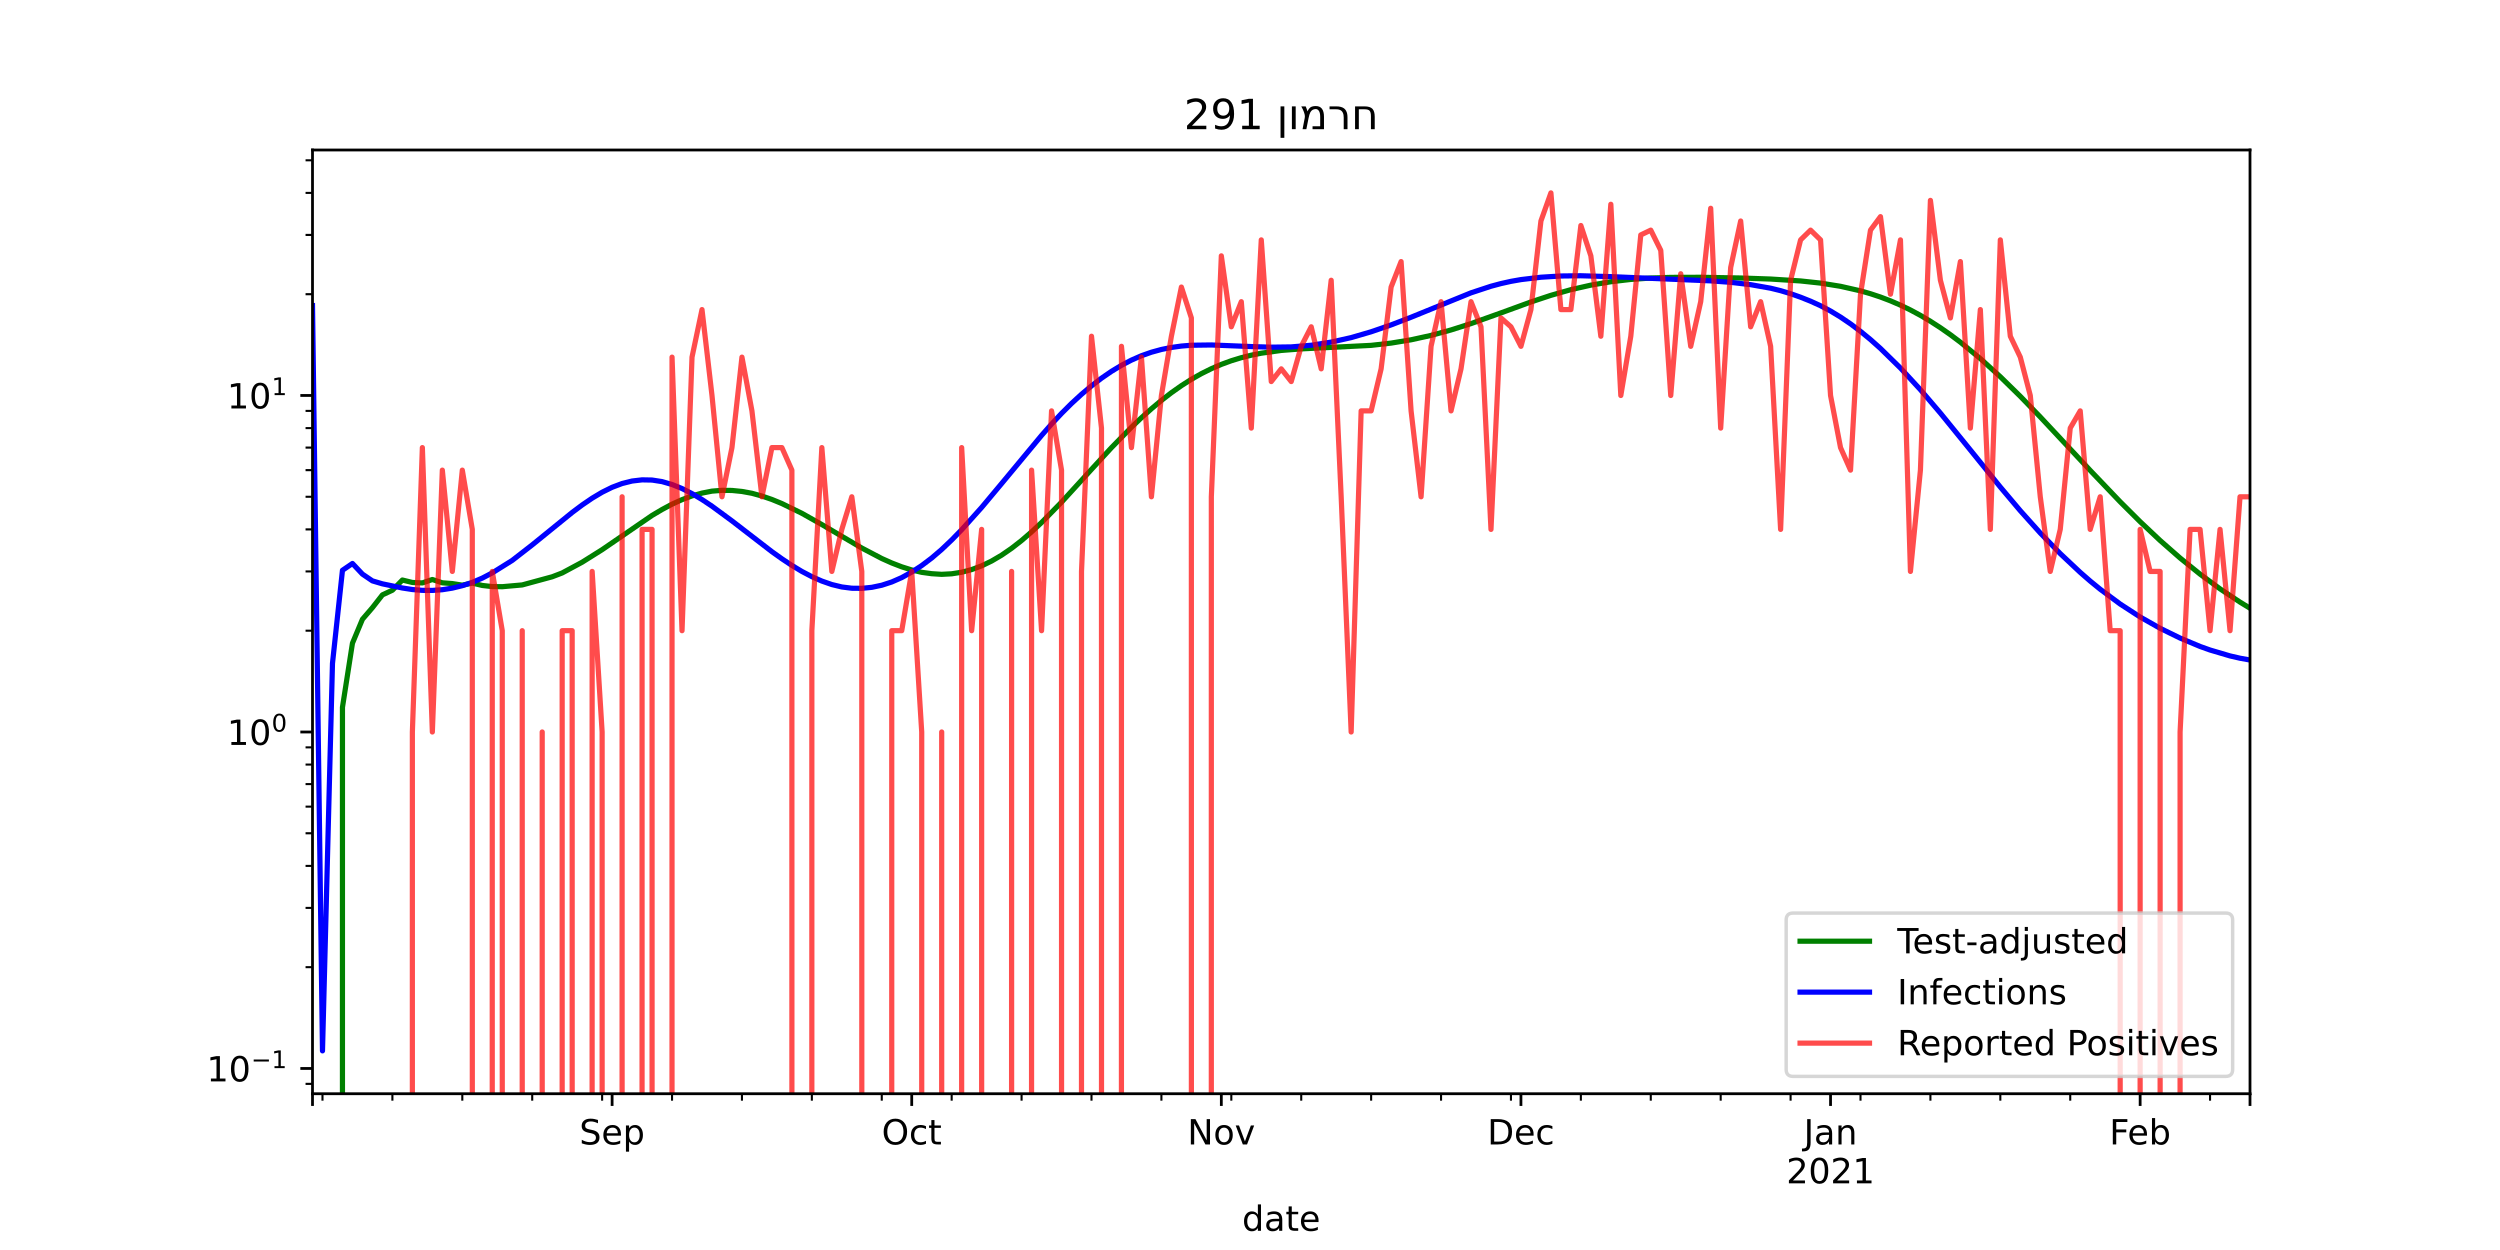 <?xml version="1.0" encoding="utf-8" standalone="no"?>
<!DOCTYPE svg PUBLIC "-//W3C//DTD SVG 1.1//EN"
  "http://www.w3.org/Graphics/SVG/1.1/DTD/svg11.dtd">
<!-- Created with matplotlib (https://matplotlib.org/) -->
<svg height="360pt" version="1.1" viewBox="0 0 720 360" width="720pt" xmlns="http://www.w3.org/2000/svg" xmlns:xlink="http://www.w3.org/1999/xlink">
 <defs>
  <style type="text/css">*{stroke-linecap:butt;stroke-linejoin:round;}</style>
 </defs>
 <g id="figure_1">
  <g id="patch_1">
   <path d="M 0 360 
L 720 360 
L 720 0 
L 0 0 
z
" style="fill:#ffffff;"/>
  </g>
  <g id="axes_1">
   <g id="patch_2">
    <path d="M 90 315 
L 648 315 
L 648 43.2 
L 90 43.2 
z
" style="fill:#ffffff;"/>
   </g>
   <g id="matplotlib.axis_1">
    <g id="xtick_1">
     <g id="line2d_1">
      <defs>
       <path d="M 0 0 
L 0 3.5 
" id="m92346e8de3" style="stroke:#000000;stroke-width:0.8;"/>
      </defs>
      <g>
       <use style="stroke:#000000;stroke-width:0.8;" x="90" xlink:href="#m92346e8de3" y="315"/>
      </g>
     </g>
    </g>
    <g id="xtick_2">
     <g id="line2d_2">
      <g>
       <use style="stroke:#000000;stroke-width:0.8;" x="176.289" xlink:href="#m92346e8de3" y="315"/>
      </g>
     </g>
     <g id="text_1">
      <!-- Sep -->
      <g transform="translate(166.864 329.598)scale(0.1 -0.1)">
       <defs>
        <path d="M 53.516 70.516 
L 53.516 60.891 
Q 47.906 63.578 42.922 64.891 
Q 37.938 66.219 33.297 66.219 
Q 25.25 66.219 20.875 63.094 
Q 16.5 59.969 16.5 54.203 
Q 16.5 49.359 19.406 46.891 
Q 22.312 44.438 30.422 42.922 
L 36.375 41.703 
Q 47.406 39.594 52.656 34.297 
Q 57.906 29 57.906 20.125 
Q 57.906 9.516 50.797 4.047 
Q 43.703 -1.422 29.984 -1.422 
Q 24.812 -1.422 18.969 -0.25 
Q 13.141 0.922 6.891 3.219 
L 6.891 13.375 
Q 12.891 10.016 18.656 8.297 
Q 24.422 6.594 29.984 6.594 
Q 38.422 6.594 43.016 9.906 
Q 47.609 13.234 47.609 19.391 
Q 47.609 24.75 44.312 27.781 
Q 41.016 30.812 33.5 32.328 
L 27.484 33.5 
Q 16.453 35.688 11.516 40.375 
Q 6.594 45.062 6.594 53.422 
Q 6.594 63.094 13.406 68.656 
Q 20.219 74.219 32.172 74.219 
Q 37.312 74.219 42.625 73.281 
Q 47.953 72.359 53.516 70.516 
z
" id="DejaVuSans-83"/>
        <path d="M 56.203 29.594 
L 56.203 25.203 
L 14.891 25.203 
Q 15.484 15.922 20.484 11.062 
Q 25.484 6.203 34.422 6.203 
Q 39.594 6.203 44.453 7.469 
Q 49.312 8.734 54.109 11.281 
L 54.109 2.781 
Q 49.266 0.734 44.188 -0.344 
Q 39.109 -1.422 33.891 -1.422 
Q 20.797 -1.422 13.156 6.188 
Q 5.516 13.812 5.516 26.812 
Q 5.516 40.234 12.766 48.109 
Q 20.016 56 32.328 56 
Q 43.359 56 49.781 48.891 
Q 56.203 41.797 56.203 29.594 
z
M 47.219 32.234 
Q 47.125 39.594 43.094 43.984 
Q 39.062 48.391 32.422 48.391 
Q 24.906 48.391 20.391 44.141 
Q 15.875 39.891 15.188 32.172 
z
" id="DejaVuSans-101"/>
        <path d="M 18.109 8.203 
L 18.109 -20.797 
L 9.078 -20.797 
L 9.078 54.688 
L 18.109 54.688 
L 18.109 46.391 
Q 20.953 51.266 25.266 53.625 
Q 29.594 56 35.594 56 
Q 45.562 56 51.781 48.094 
Q 58.016 40.188 58.016 27.297 
Q 58.016 14.406 51.781 6.484 
Q 45.562 -1.422 35.594 -1.422 
Q 29.594 -1.422 25.266 0.953 
Q 20.953 3.328 18.109 8.203 
z
M 48.688 27.297 
Q 48.688 37.203 44.609 42.844 
Q 40.531 48.484 33.406 48.484 
Q 26.266 48.484 22.188 42.844 
Q 18.109 37.203 18.109 27.297 
Q 18.109 17.391 22.188 11.75 
Q 26.266 6.109 33.406 6.109 
Q 40.531 6.109 44.609 11.75 
Q 48.688 17.391 48.688 27.297 
z
" id="DejaVuSans-112"/>
       </defs>
       <use xlink:href="#DejaVuSans-83"/>
       <use x="63.477" xlink:href="#DejaVuSans-101"/>
       <use x="125" xlink:href="#DejaVuSans-112"/>
      </g>
     </g>
    </g>
    <g id="xtick_3">
     <g id="line2d_3">
      <g>
       <use style="stroke:#000000;stroke-width:0.8;" x="262.577" xlink:href="#m92346e8de3" y="315"/>
      </g>
     </g>
     <g id="text_2">
      <!-- Oct -->
      <g transform="translate(253.932 329.598)scale(0.1 -0.1)">
       <defs>
        <path d="M 39.406 66.219 
Q 28.656 66.219 22.328 58.203 
Q 16.016 50.203 16.016 36.375 
Q 16.016 22.609 22.328 14.594 
Q 28.656 6.594 39.406 6.594 
Q 50.141 6.594 56.422 14.594 
Q 62.703 22.609 62.703 36.375 
Q 62.703 50.203 56.422 58.203 
Q 50.141 66.219 39.406 66.219 
z
M 39.406 74.219 
Q 54.734 74.219 63.906 63.938 
Q 73.094 53.656 73.094 36.375 
Q 73.094 19.141 63.906 8.859 
Q 54.734 -1.422 39.406 -1.422 
Q 24.031 -1.422 14.812 8.828 
Q 5.609 19.094 5.609 36.375 
Q 5.609 53.656 14.812 63.938 
Q 24.031 74.219 39.406 74.219 
z
" id="DejaVuSans-79"/>
        <path d="M 48.781 52.594 
L 48.781 44.188 
Q 44.969 46.297 41.141 47.344 
Q 37.312 48.391 33.406 48.391 
Q 24.656 48.391 19.812 42.844 
Q 14.984 37.312 14.984 27.297 
Q 14.984 17.281 19.812 11.734 
Q 24.656 6.203 33.406 6.203 
Q 37.312 6.203 41.141 7.25 
Q 44.969 8.297 48.781 10.406 
L 48.781 2.094 
Q 45.016 0.344 40.984 -0.531 
Q 36.969 -1.422 32.422 -1.422 
Q 20.062 -1.422 12.781 6.344 
Q 5.516 14.109 5.516 27.297 
Q 5.516 40.672 12.859 48.328 
Q 20.219 56 33.016 56 
Q 37.156 56 41.109 55.141 
Q 45.062 54.297 48.781 52.594 
z
" id="DejaVuSans-99"/>
        <path d="M 18.312 70.219 
L 18.312 54.688 
L 36.812 54.688 
L 36.812 47.703 
L 18.312 47.703 
L 18.312 18.016 
Q 18.312 11.328 20.141 9.422 
Q 21.969 7.516 27.594 7.516 
L 36.812 7.516 
L 36.812 0 
L 27.594 0 
Q 17.188 0 13.234 3.875 
Q 9.281 7.766 9.281 18.016 
L 9.281 47.703 
L 2.688 47.703 
L 2.688 54.688 
L 9.281 54.688 
L 9.281 70.219 
z
" id="DejaVuSans-116"/>
       </defs>
       <use xlink:href="#DejaVuSans-79"/>
       <use x="78.711" xlink:href="#DejaVuSans-99"/>
       <use x="133.691" xlink:href="#DejaVuSans-116"/>
      </g>
     </g>
    </g>
    <g id="xtick_4">
     <g id="line2d_4">
      <g>
       <use style="stroke:#000000;stroke-width:0.8;" x="351.742" xlink:href="#m92346e8de3" y="315"/>
      </g>
     </g>
     <g id="text_3">
      <!-- Nov -->
      <g transform="translate(341.983 329.598)scale(0.1 -0.1)">
       <defs>
        <path d="M 9.812 72.906 
L 23.094 72.906 
L 55.422 11.922 
L 55.422 72.906 
L 64.984 72.906 
L 64.984 0 
L 51.703 0 
L 19.391 60.984 
L 19.391 0 
L 9.812 0 
z
" id="DejaVuSans-78"/>
        <path d="M 30.609 48.391 
Q 23.391 48.391 19.188 42.75 
Q 14.984 37.109 14.984 27.297 
Q 14.984 17.484 19.156 11.844 
Q 23.344 6.203 30.609 6.203 
Q 37.797 6.203 41.984 11.859 
Q 46.188 17.531 46.188 27.297 
Q 46.188 37.016 41.984 42.703 
Q 37.797 48.391 30.609 48.391 
z
M 30.609 56 
Q 42.328 56 49.016 48.375 
Q 55.719 40.766 55.719 27.297 
Q 55.719 13.875 49.016 6.219 
Q 42.328 -1.422 30.609 -1.422 
Q 18.844 -1.422 12.172 6.219 
Q 5.516 13.875 5.516 27.297 
Q 5.516 40.766 12.172 48.375 
Q 18.844 56 30.609 56 
z
" id="DejaVuSans-111"/>
        <path d="M 2.984 54.688 
L 12.5 54.688 
L 29.594 8.797 
L 46.688 54.688 
L 56.203 54.688 
L 35.688 0 
L 23.484 0 
z
" id="DejaVuSans-118"/>
       </defs>
       <use xlink:href="#DejaVuSans-78"/>
       <use x="74.805" xlink:href="#DejaVuSans-111"/>
       <use x="135.986" xlink:href="#DejaVuSans-118"/>
      </g>
     </g>
    </g>
    <g id="xtick_5">
     <g id="line2d_5">
      <g>
       <use style="stroke:#000000;stroke-width:0.8;" x="438.031" xlink:href="#m92346e8de3" y="315"/>
      </g>
     </g>
     <g id="text_4">
      <!-- Dec -->
      <g transform="translate(428.355 329.598)scale(0.1 -0.1)">
       <defs>
        <path d="M 19.672 64.797 
L 19.672 8.109 
L 31.594 8.109 
Q 46.688 8.109 53.688 14.938 
Q 60.688 21.781 60.688 36.531 
Q 60.688 51.172 53.688 57.984 
Q 46.688 64.797 31.594 64.797 
z
M 9.812 72.906 
L 30.078 72.906 
Q 51.266 72.906 61.172 64.094 
Q 71.094 55.281 71.094 36.531 
Q 71.094 17.672 61.125 8.828 
Q 51.172 0 30.078 0 
L 9.812 0 
z
" id="DejaVuSans-68"/>
       </defs>
       <use xlink:href="#DejaVuSans-68"/>
       <use x="77.002" xlink:href="#DejaVuSans-101"/>
       <use x="138.525" xlink:href="#DejaVuSans-99"/>
      </g>
     </g>
    </g>
    <g id="xtick_6">
     <g id="line2d_6">
      <g>
       <use style="stroke:#000000;stroke-width:0.8;" x="527.196" xlink:href="#m92346e8de3" y="315"/>
      </g>
     </g>
     <g id="text_5">
      <!-- Jan -->
      <g transform="translate(519.488 329.598)scale(0.1 -0.1)">
       <defs>
        <path d="M 9.812 72.906 
L 19.672 72.906 
L 19.672 5.078 
Q 19.672 -8.109 14.672 -14.062 
Q 9.672 -20.016 -1.422 -20.016 
L -5.172 -20.016 
L -5.172 -11.719 
L -2.094 -11.719 
Q 4.438 -11.719 7.125 -8.047 
Q 9.812 -4.391 9.812 5.078 
z
" id="DejaVuSans-74"/>
        <path d="M 34.281 27.484 
Q 23.391 27.484 19.188 25 
Q 14.984 22.516 14.984 16.5 
Q 14.984 11.719 18.141 8.906 
Q 21.297 6.109 26.703 6.109 
Q 34.188 6.109 38.703 11.406 
Q 43.219 16.703 43.219 25.484 
L 43.219 27.484 
z
M 52.203 31.203 
L 52.203 0 
L 43.219 0 
L 43.219 8.297 
Q 40.141 3.328 35.547 0.953 
Q 30.953 -1.422 24.312 -1.422 
Q 15.922 -1.422 10.953 3.297 
Q 6 8.016 6 15.922 
Q 6 25.141 12.172 29.828 
Q 18.359 34.516 30.609 34.516 
L 43.219 34.516 
L 43.219 35.406 
Q 43.219 41.609 39.141 45 
Q 35.062 48.391 27.688 48.391 
Q 23 48.391 18.547 47.266 
Q 14.109 46.141 10.016 43.891 
L 10.016 52.203 
Q 14.938 54.109 19.578 55.047 
Q 24.219 56 28.609 56 
Q 40.484 56 46.344 49.844 
Q 52.203 43.703 52.203 31.203 
z
" id="DejaVuSans-97"/>
        <path d="M 54.891 33.016 
L 54.891 0 
L 45.906 0 
L 45.906 32.719 
Q 45.906 40.484 42.875 44.328 
Q 39.844 48.188 33.797 48.188 
Q 26.516 48.188 22.312 43.547 
Q 18.109 38.922 18.109 30.906 
L 18.109 0 
L 9.078 0 
L 9.078 54.688 
L 18.109 54.688 
L 18.109 46.188 
Q 21.344 51.125 25.703 53.562 
Q 30.078 56 35.797 56 
Q 45.219 56 50.047 50.172 
Q 54.891 44.344 54.891 33.016 
z
" id="DejaVuSans-110"/>
       </defs>
       <use xlink:href="#DejaVuSans-74"/>
       <use x="29.492" xlink:href="#DejaVuSans-97"/>
       <use x="90.771" xlink:href="#DejaVuSans-110"/>
      </g>
      <!-- 2021 -->
      <g transform="translate(514.471 340.796)scale(0.1 -0.1)">
       <defs>
        <path d="M 19.188 8.297 
L 53.609 8.297 
L 53.609 0 
L 7.328 0 
L 7.328 8.297 
Q 12.938 14.109 22.625 23.891 
Q 32.328 33.688 34.812 36.531 
Q 39.547 41.844 41.422 45.531 
Q 43.312 49.219 43.312 52.781 
Q 43.312 58.594 39.234 62.25 
Q 35.156 65.922 28.609 65.922 
Q 23.969 65.922 18.812 64.312 
Q 13.672 62.703 7.812 59.422 
L 7.812 69.391 
Q 13.766 71.781 18.938 73 
Q 24.125 74.219 28.422 74.219 
Q 39.75 74.219 46.484 68.547 
Q 53.219 62.891 53.219 53.422 
Q 53.219 48.922 51.531 44.891 
Q 49.859 40.875 45.406 35.406 
Q 44.188 33.984 37.641 27.219 
Q 31.109 20.453 19.188 8.297 
z
" id="DejaVuSans-50"/>
        <path d="M 31.781 66.406 
Q 24.172 66.406 20.328 58.906 
Q 16.5 51.422 16.5 36.375 
Q 16.5 21.391 20.328 13.891 
Q 24.172 6.391 31.781 6.391 
Q 39.453 6.391 43.281 13.891 
Q 47.125 21.391 47.125 36.375 
Q 47.125 51.422 43.281 58.906 
Q 39.453 66.406 31.781 66.406 
z
M 31.781 74.219 
Q 44.047 74.219 50.516 64.516 
Q 56.984 54.828 56.984 36.375 
Q 56.984 17.969 50.516 8.266 
Q 44.047 -1.422 31.781 -1.422 
Q 19.531 -1.422 13.062 8.266 
Q 6.594 17.969 6.594 36.375 
Q 6.594 54.828 13.062 64.516 
Q 19.531 74.219 31.781 74.219 
z
" id="DejaVuSans-48"/>
        <path d="M 12.406 8.297 
L 28.516 8.297 
L 28.516 63.922 
L 10.984 60.406 
L 10.984 69.391 
L 28.422 72.906 
L 38.281 72.906 
L 38.281 8.297 
L 54.391 8.297 
L 54.391 0 
L 12.406 0 
z
" id="DejaVuSans-49"/>
       </defs>
       <use xlink:href="#DejaVuSans-50"/>
       <use x="63.623" xlink:href="#DejaVuSans-48"/>
       <use x="127.246" xlink:href="#DejaVuSans-50"/>
       <use x="190.869" xlink:href="#DejaVuSans-49"/>
      </g>
     </g>
    </g>
    <g id="xtick_7">
     <g id="line2d_7">
      <g>
       <use style="stroke:#000000;stroke-width:0.8;" x="616.361" xlink:href="#m92346e8de3" y="315"/>
      </g>
     </g>
     <g id="text_6">
      <!-- Feb -->
      <g transform="translate(607.509 329.598)scale(0.1 -0.1)">
       <defs>
        <path d="M 9.812 72.906 
L 51.703 72.906 
L 51.703 64.594 
L 19.672 64.594 
L 19.672 43.109 
L 48.578 43.109 
L 48.578 34.812 
L 19.672 34.812 
L 19.672 0 
L 9.812 0 
z
" id="DejaVuSans-70"/>
        <path d="M 48.688 27.297 
Q 48.688 37.203 44.609 42.844 
Q 40.531 48.484 33.406 48.484 
Q 26.266 48.484 22.188 42.844 
Q 18.109 37.203 18.109 27.297 
Q 18.109 17.391 22.188 11.75 
Q 26.266 6.109 33.406 6.109 
Q 40.531 6.109 44.609 11.75 
Q 48.688 17.391 48.688 27.297 
z
M 18.109 46.391 
Q 20.953 51.266 25.266 53.625 
Q 29.594 56 35.594 56 
Q 45.562 56 51.781 48.094 
Q 58.016 40.188 58.016 27.297 
Q 58.016 14.406 51.781 6.484 
Q 45.562 -1.422 35.594 -1.422 
Q 29.594 -1.422 25.266 0.953 
Q 20.953 3.328 18.109 8.203 
L 18.109 0 
L 9.078 0 
L 9.078 75.984 
L 18.109 75.984 
z
" id="DejaVuSans-98"/>
       </defs>
       <use xlink:href="#DejaVuSans-70"/>
       <use x="52.02" xlink:href="#DejaVuSans-101"/>
       <use x="113.543" xlink:href="#DejaVuSans-98"/>
      </g>
     </g>
    </g>
    <g id="xtick_8">
     <g id="line2d_8">
      <g>
       <use style="stroke:#000000;stroke-width:0.8;" x="648" xlink:href="#m92346e8de3" y="315"/>
      </g>
     </g>
    </g>
    <g id="xtick_9">
     <g id="line2d_9">
      <defs>
       <path d="M 0 0 
L 0 2 
" id="mf3af63f153" style="stroke:#000000;stroke-width:0.6;"/>
      </defs>
      <g>
       <use style="stroke:#000000;stroke-width:0.6;" x="92.876" xlink:href="#mf3af63f153" y="315"/>
      </g>
     </g>
    </g>
    <g id="xtick_10">
     <g id="line2d_10">
      <g>
       <use style="stroke:#000000;stroke-width:0.6;" x="113.01" xlink:href="#mf3af63f153" y="315"/>
      </g>
     </g>
    </g>
    <g id="xtick_11">
     <g id="line2d_11">
      <g>
       <use style="stroke:#000000;stroke-width:0.6;" x="133.144" xlink:href="#mf3af63f153" y="315"/>
      </g>
     </g>
    </g>
    <g id="xtick_12">
     <g id="line2d_12">
      <g>
       <use style="stroke:#000000;stroke-width:0.6;" x="153.278" xlink:href="#mf3af63f153" y="315"/>
      </g>
     </g>
    </g>
    <g id="xtick_13">
     <g id="line2d_13">
      <g>
       <use style="stroke:#000000;stroke-width:0.6;" x="173.412" xlink:href="#mf3af63f153" y="315"/>
      </g>
     </g>
    </g>
    <g id="xtick_14">
     <g id="line2d_14">
      <g>
       <use style="stroke:#000000;stroke-width:0.6;" x="193.546" xlink:href="#mf3af63f153" y="315"/>
      </g>
     </g>
    </g>
    <g id="xtick_15">
     <g id="line2d_15">
      <g>
       <use style="stroke:#000000;stroke-width:0.6;" x="213.68" xlink:href="#mf3af63f153" y="315"/>
      </g>
     </g>
    </g>
    <g id="xtick_16">
     <g id="line2d_16">
      <g>
       <use style="stroke:#000000;stroke-width:0.6;" x="233.814" xlink:href="#mf3af63f153" y="315"/>
      </g>
     </g>
    </g>
    <g id="xtick_17">
     <g id="line2d_17">
      <g>
       <use style="stroke:#000000;stroke-width:0.6;" x="253.948" xlink:href="#mf3af63f153" y="315"/>
      </g>
     </g>
    </g>
    <g id="xtick_18">
     <g id="line2d_18">
      <g>
       <use style="stroke:#000000;stroke-width:0.6;" x="274.082" xlink:href="#mf3af63f153" y="315"/>
      </g>
     </g>
    </g>
    <g id="xtick_19">
     <g id="line2d_19">
      <g>
       <use style="stroke:#000000;stroke-width:0.6;" x="294.216" xlink:href="#mf3af63f153" y="315"/>
      </g>
     </g>
    </g>
    <g id="xtick_20">
     <g id="line2d_20">
      <g>
       <use style="stroke:#000000;stroke-width:0.6;" x="314.351" xlink:href="#mf3af63f153" y="315"/>
      </g>
     </g>
    </g>
    <g id="xtick_21">
     <g id="line2d_21">
      <g>
       <use style="stroke:#000000;stroke-width:0.6;" x="334.485" xlink:href="#mf3af63f153" y="315"/>
      </g>
     </g>
    </g>
    <g id="xtick_22">
     <g id="line2d_22">
      <g>
       <use style="stroke:#000000;stroke-width:0.6;" x="354.619" xlink:href="#mf3af63f153" y="315"/>
      </g>
     </g>
    </g>
    <g id="xtick_23">
     <g id="line2d_23">
      <g>
       <use style="stroke:#000000;stroke-width:0.6;" x="374.753" xlink:href="#mf3af63f153" y="315"/>
      </g>
     </g>
    </g>
    <g id="xtick_24">
     <g id="line2d_24">
      <g>
       <use style="stroke:#000000;stroke-width:0.6;" x="394.887" xlink:href="#mf3af63f153" y="315"/>
      </g>
     </g>
    </g>
    <g id="xtick_25">
     <g id="line2d_25">
      <g>
       <use style="stroke:#000000;stroke-width:0.6;" x="415.021" xlink:href="#mf3af63f153" y="315"/>
      </g>
     </g>
    </g>
    <g id="xtick_26">
     <g id="line2d_26">
      <g>
       <use style="stroke:#000000;stroke-width:0.6;" x="435.155" xlink:href="#mf3af63f153" y="315"/>
      </g>
     </g>
    </g>
    <g id="xtick_27">
     <g id="line2d_27">
      <g>
       <use style="stroke:#000000;stroke-width:0.6;" x="455.289" xlink:href="#mf3af63f153" y="315"/>
      </g>
     </g>
    </g>
    <g id="xtick_28">
     <g id="line2d_28">
      <g>
       <use style="stroke:#000000;stroke-width:0.6;" x="475.423" xlink:href="#mf3af63f153" y="315"/>
      </g>
     </g>
    </g>
    <g id="xtick_29">
     <g id="line2d_29">
      <g>
       <use style="stroke:#000000;stroke-width:0.6;" x="495.557" xlink:href="#mf3af63f153" y="315"/>
      </g>
     </g>
    </g>
    <g id="xtick_30">
     <g id="line2d_30">
      <g>
       <use style="stroke:#000000;stroke-width:0.6;" x="515.691" xlink:href="#mf3af63f153" y="315"/>
      </g>
     </g>
    </g>
    <g id="xtick_31">
     <g id="line2d_31">
      <g>
       <use style="stroke:#000000;stroke-width:0.6;" x="535.825" xlink:href="#mf3af63f153" y="315"/>
      </g>
     </g>
    </g>
    <g id="xtick_32">
     <g id="line2d_32">
      <g>
       <use style="stroke:#000000;stroke-width:0.6;" x="555.959" xlink:href="#mf3af63f153" y="315"/>
      </g>
     </g>
    </g>
    <g id="xtick_33">
     <g id="line2d_33">
      <g>
       <use style="stroke:#000000;stroke-width:0.6;" x="576.093" xlink:href="#mf3af63f153" y="315"/>
      </g>
     </g>
    </g>
    <g id="xtick_34">
     <g id="line2d_34">
      <g>
       <use style="stroke:#000000;stroke-width:0.6;" x="596.227" xlink:href="#mf3af63f153" y="315"/>
      </g>
     </g>
    </g>
    <g id="xtick_35">
     <g id="line2d_35">
      <g>
       <use style="stroke:#000000;stroke-width:0.6;" x="636.495" xlink:href="#mf3af63f153" y="315"/>
      </g>
     </g>
    </g>
    <g id="text_7">
     <!-- date -->
     <g transform="translate(357.725 354.474)scale(0.1 -0.1)">
      <defs>
       <path d="M 45.406 46.391 
L 45.406 75.984 
L 54.391 75.984 
L 54.391 0 
L 45.406 0 
L 45.406 8.203 
Q 42.578 3.328 38.25 0.953 
Q 33.938 -1.422 27.875 -1.422 
Q 17.969 -1.422 11.734 6.484 
Q 5.516 14.406 5.516 27.297 
Q 5.516 40.188 11.734 48.094 
Q 17.969 56 27.875 56 
Q 33.938 56 38.25 53.625 
Q 42.578 51.266 45.406 46.391 
z
M 14.797 27.297 
Q 14.797 17.391 18.875 11.75 
Q 22.953 6.109 30.078 6.109 
Q 37.203 6.109 41.297 11.75 
Q 45.406 17.391 45.406 27.297 
Q 45.406 37.203 41.297 42.844 
Q 37.203 48.484 30.078 48.484 
Q 22.953 48.484 18.875 42.844 
Q 14.797 37.203 14.797 27.297 
z
" id="DejaVuSans-100"/>
      </defs>
      <use xlink:href="#DejaVuSans-100"/>
      <use x="63.477" xlink:href="#DejaVuSans-97"/>
      <use x="124.756" xlink:href="#DejaVuSans-116"/>
      <use x="163.965" xlink:href="#DejaVuSans-101"/>
     </g>
    </g>
   </g>
   <g id="matplotlib.axis_2">
    <g id="ytick_1">
     <g id="line2d_36">
      <defs>
       <path d="M 0 0 
L -3.5 0 
" id="m3388a1ab51" style="stroke:#000000;stroke-width:0.8;"/>
      </defs>
      <g>
       <use style="stroke:#000000;stroke-width:0.8;" x="90" xlink:href="#m3388a1ab51" y="307.72"/>
      </g>
     </g>
     <g id="text_8">
      <!-- $\mathdefault{10^{-1}}$ -->
      <g transform="translate(59.5 311.519)scale(0.1 -0.1)">
       <defs>
        <path d="M 10.594 35.5 
L 73.188 35.5 
L 73.188 27.203 
L 10.594 27.203 
z
" id="DejaVuSans-8722"/>
       </defs>
       <use transform="translate(0 0.684)" xlink:href="#DejaVuSans-49"/>
       <use transform="translate(63.623 0.684)" xlink:href="#DejaVuSans-48"/>
       <use transform="translate(128.203 38.966)scale(0.7)" xlink:href="#DejaVuSans-8722"/>
       <use transform="translate(186.855 38.966)scale(0.7)" xlink:href="#DejaVuSans-49"/>
      </g>
     </g>
    </g>
    <g id="ytick_2">
     <g id="line2d_37">
      <g>
       <use style="stroke:#000000;stroke-width:0.8;" x="90" xlink:href="#m3388a1ab51" y="210.81"/>
      </g>
     </g>
     <g id="text_9">
      <!-- $\mathdefault{10^{0}}$ -->
      <g transform="translate(65.4 214.609)scale(0.1 -0.1)">
       <use transform="translate(0 0.766)" xlink:href="#DejaVuSans-49"/>
       <use transform="translate(63.623 0.766)" xlink:href="#DejaVuSans-48"/>
       <use transform="translate(128.203 39.047)scale(0.7)" xlink:href="#DejaVuSans-48"/>
      </g>
     </g>
    </g>
    <g id="ytick_3">
     <g id="line2d_38">
      <g>
       <use style="stroke:#000000;stroke-width:0.8;" x="90" xlink:href="#m3388a1ab51" y="113.9"/>
      </g>
     </g>
     <g id="text_10">
      <!-- $\mathdefault{10^{1}}$ -->
      <g transform="translate(65.4 117.699)scale(0.1 -0.1)">
       <use transform="translate(0 0.684)" xlink:href="#DejaVuSans-49"/>
       <use transform="translate(63.623 0.684)" xlink:href="#DejaVuSans-48"/>
       <use transform="translate(128.203 38.966)scale(0.7)" xlink:href="#DejaVuSans-49"/>
      </g>
     </g>
    </g>
    <g id="ytick_4">
     <g id="line2d_39">
      <defs>
       <path d="M 0 0 
L -2 0 
" id="m5cc9c3f53a" style="stroke:#000000;stroke-width:0.6;"/>
      </defs>
      <g>
       <use style="stroke:#000000;stroke-width:0.6;" x="90" xlink:href="#m5cc9c3f53a" y="312.154"/>
      </g>
     </g>
    </g>
    <g id="ytick_5">
     <g id="line2d_40">
      <g>
       <use style="stroke:#000000;stroke-width:0.6;" x="90" xlink:href="#m5cc9c3f53a" y="278.547"/>
      </g>
     </g>
    </g>
    <g id="ytick_6">
     <g id="line2d_41">
      <g>
       <use style="stroke:#000000;stroke-width:0.6;" x="90" xlink:href="#m5cc9c3f53a" y="261.482"/>
      </g>
     </g>
    </g>
    <g id="ytick_7">
     <g id="line2d_42">
      <g>
       <use style="stroke:#000000;stroke-width:0.6;" x="90" xlink:href="#m5cc9c3f53a" y="249.374"/>
      </g>
     </g>
    </g>
    <g id="ytick_8">
     <g id="line2d_43">
      <g>
       <use style="stroke:#000000;stroke-width:0.6;" x="90" xlink:href="#m5cc9c3f53a" y="239.983"/>
      </g>
     </g>
    </g>
    <g id="ytick_9">
     <g id="line2d_44">
      <g>
       <use style="stroke:#000000;stroke-width:0.6;" x="90" xlink:href="#m5cc9c3f53a" y="232.309"/>
      </g>
     </g>
    </g>
    <g id="ytick_10">
     <g id="line2d_45">
      <g>
       <use style="stroke:#000000;stroke-width:0.6;" x="90" xlink:href="#m5cc9c3f53a" y="225.822"/>
      </g>
     </g>
    </g>
    <g id="ytick_11">
     <g id="line2d_46">
      <g>
       <use style="stroke:#000000;stroke-width:0.6;" x="90" xlink:href="#m5cc9c3f53a" y="220.202"/>
      </g>
     </g>
    </g>
    <g id="ytick_12">
     <g id="line2d_47">
      <g>
       <use style="stroke:#000000;stroke-width:0.6;" x="90" xlink:href="#m5cc9c3f53a" y="215.244"/>
      </g>
     </g>
    </g>
    <g id="ytick_13">
     <g id="line2d_48">
      <g>
       <use style="stroke:#000000;stroke-width:0.6;" x="90" xlink:href="#m5cc9c3f53a" y="181.637"/>
      </g>
     </g>
    </g>
    <g id="ytick_14">
     <g id="line2d_49">
      <g>
       <use style="stroke:#000000;stroke-width:0.6;" x="90" xlink:href="#m5cc9c3f53a" y="164.572"/>
      </g>
     </g>
    </g>
    <g id="ytick_15">
     <g id="line2d_50">
      <g>
       <use style="stroke:#000000;stroke-width:0.6;" x="90" xlink:href="#m5cc9c3f53a" y="152.464"/>
      </g>
     </g>
    </g>
    <g id="ytick_16">
     <g id="line2d_51">
      <g>
       <use style="stroke:#000000;stroke-width:0.6;" x="90" xlink:href="#m5cc9c3f53a" y="143.073"/>
      </g>
     </g>
    </g>
    <g id="ytick_17">
     <g id="line2d_52">
      <g>
       <use style="stroke:#000000;stroke-width:0.6;" x="90" xlink:href="#m5cc9c3f53a" y="135.399"/>
      </g>
     </g>
    </g>
    <g id="ytick_18">
     <g id="line2d_53">
      <g>
       <use style="stroke:#000000;stroke-width:0.6;" x="90" xlink:href="#m5cc9c3f53a" y="128.912"/>
      </g>
     </g>
    </g>
    <g id="ytick_19">
     <g id="line2d_54">
      <g>
       <use style="stroke:#000000;stroke-width:0.6;" x="90" xlink:href="#m5cc9c3f53a" y="123.292"/>
      </g>
     </g>
    </g>
    <g id="ytick_20">
     <g id="line2d_55">
      <g>
       <use style="stroke:#000000;stroke-width:0.6;" x="90" xlink:href="#m5cc9c3f53a" y="118.334"/>
      </g>
     </g>
    </g>
    <g id="ytick_21">
     <g id="line2d_56">
      <g>
       <use style="stroke:#000000;stroke-width:0.6;" x="90" xlink:href="#m5cc9c3f53a" y="84.727"/>
      </g>
     </g>
    </g>
    <g id="ytick_22">
     <g id="line2d_57">
      <g>
       <use style="stroke:#000000;stroke-width:0.6;" x="90" xlink:href="#m5cc9c3f53a" y="67.662"/>
      </g>
     </g>
    </g>
    <g id="ytick_23">
     <g id="line2d_58">
      <g>
       <use style="stroke:#000000;stroke-width:0.6;" x="90" xlink:href="#m5cc9c3f53a" y="55.555"/>
      </g>
     </g>
    </g>
    <g id="ytick_24">
     <g id="line2d_59">
      <g>
       <use style="stroke:#000000;stroke-width:0.6;" x="90" xlink:href="#m5cc9c3f53a" y="46.163"/>
      </g>
     </g>
    </g>
   </g>
   <g id="line2d_60">
    <path clip-path="url(#p77e3f32c6f)" d="M 98.624 361 
L 98.629 203.696 
L 101.505 185.244 
L 104.381 178.35 
L 107.258 175.006 
L 110.134 171.323 
L 113.01 169.986 
L 115.887 167.048 
L 118.763 167.751 
L 121.639 167.883 
L 124.515 166.898 
L 127.392 167.849 
L 130.268 168.071 
L 133.144 168.526 
L 136.021 167.929 
L 138.897 168.613 
L 141.773 168.937 
L 144.649 168.971 
L 150.402 168.46 
L 159.031 166.114 
L 161.907 165.01 
L 167.66 161.917 
L 173.412 158.308 
L 187.794 148.443 
L 190.67 146.742 
L 193.546 145.201 
L 196.423 143.9 
L 199.299 142.821 
L 202.175 142.011 
L 205.052 141.446 
L 207.928 141.219 
L 210.804 141.249 
L 213.68 141.54 
L 216.557 142.066 
L 219.433 142.857 
L 222.309 143.845 
L 225.186 145.026 
L 230.938 147.831 
L 236.691 151.072 
L 248.196 157.831 
L 253.948 160.85 
L 256.825 162.135 
L 259.701 163.244 
L 262.577 164.149 
L 265.454 164.832 
L 268.33 165.224 
L 271.206 165.408 
L 274.082 165.255 
L 276.959 164.802 
L 279.835 164.041 
L 282.711 162.966 
L 285.588 161.578 
L 288.464 159.888 
L 291.34 157.91 
L 294.216 155.667 
L 297.093 153.183 
L 299.969 150.492 
L 305.722 144.628 
L 314.351 135.178 
L 320.103 128.924 
L 325.856 123.043 
L 328.732 120.305 
L 331.608 117.726 
L 334.485 115.321 
L 337.361 113.1 
L 340.237 111.072 
L 343.113 109.243 
L 345.99 107.614 
L 348.866 106.183 
L 351.742 104.944 
L 354.619 103.891 
L 357.495 103.013 
L 360.371 102.294 
L 363.247 101.72 
L 369 100.926 
L 374.753 100.477 
L 394.887 99.463 
L 400.639 98.811 
L 406.392 97.86 
L 412.144 96.595 
L 417.897 95.028 
L 423.649 93.194 
L 432.278 90.111 
L 440.907 86.965 
L 446.66 85.055 
L 452.412 83.424 
L 458.165 82.118 
L 463.918 81.142 
L 469.67 80.475 
L 475.423 80.074 
L 481.175 79.886 
L 489.804 79.859 
L 501.309 80.064 
L 509.938 80.364 
L 518.567 80.915 
L 524.32 81.533 
L 530.072 82.457 
L 535.825 83.766 
L 538.701 84.592 
L 541.577 85.547 
L 544.454 86.642 
L 547.33 87.883 
L 550.206 89.275 
L 553.082 90.823 
L 555.959 92.526 
L 558.835 94.383 
L 561.711 96.392 
L 564.588 98.548 
L 570.34 103.276 
L 576.093 108.503 
L 581.845 114.139 
L 587.598 120.08 
L 601.979 135.479 
L 610.608 144.513 
L 616.361 150.247 
L 622.113 155.662 
L 627.866 160.707 
L 633.619 165.352 
L 639.371 169.587 
L 645.124 173.41 
L 648 175.166 
L 648 175.166 
" style="fill:none;stroke:#008000;stroke-linecap:square;stroke-width:1.5;"/>
   </g>
   <g id="line2d_61">
    <path clip-path="url(#p77e3f32c6f)" d="M 90 87.995 
L 92.876 302.645 
L 95.753 191.055 
L 98.629 164.244 
L 101.505 162.285 
L 104.381 165.344 
L 107.258 167.295 
L 110.134 168.146 
L 115.887 169.343 
L 118.763 169.785 
L 121.639 170.022 
L 124.515 170.042 
L 127.392 169.835 
L 130.268 169.381 
L 133.144 168.676 
L 136.021 167.718 
L 138.897 166.493 
L 141.773 164.993 
L 147.526 161.396 
L 153.278 156.928 
L 164.784 147.59 
L 167.66 145.44 
L 170.536 143.48 
L 173.412 141.766 
L 176.289 140.342 
L 179.165 139.255 
L 182.041 138.536 
L 184.918 138.2 
L 187.794 138.253 
L 190.67 138.704 
L 193.546 139.535 
L 196.423 140.698 
L 199.299 142.155 
L 202.175 143.866 
L 205.052 145.78 
L 210.804 150.013 
L 222.309 158.881 
L 225.186 160.93 
L 228.062 162.842 
L 230.938 164.569 
L 233.814 166.077 
L 236.691 167.346 
L 239.567 168.35 
L 242.443 169.046 
L 245.32 169.409 
L 248.196 169.441 
L 251.072 169.151 
L 253.948 168.546 
L 256.825 167.61 
L 259.701 166.347 
L 262.577 164.761 
L 265.454 162.877 
L 268.33 160.709 
L 271.206 158.246 
L 274.082 155.514 
L 276.959 152.565 
L 282.711 146.147 
L 288.464 139.267 
L 299.969 125.405 
L 302.845 122.135 
L 305.722 119.061 
L 308.598 116.197 
L 311.474 113.554 
L 314.351 111.129 
L 317.227 108.923 
L 320.103 106.951 
L 322.979 105.215 
L 325.856 103.709 
L 328.732 102.45 
L 331.608 101.438 
L 334.485 100.648 
L 337.361 100.064 
L 340.237 99.666 
L 343.113 99.431 
L 348.866 99.351 
L 360.371 99.811 
L 366.124 99.988 
L 371.876 99.909 
L 377.629 99.43 
L 383.381 98.523 
L 389.134 97.231 
L 394.887 95.553 
L 400.639 93.572 
L 406.392 91.364 
L 423.649 84.335 
L 429.402 82.439 
L 432.278 81.671 
L 435.155 81.029 
L 438.031 80.523 
L 443.784 79.84 
L 449.536 79.486 
L 455.289 79.417 
L 463.918 79.668 
L 481.175 80.405 
L 492.68 80.885 
L 498.433 81.309 
L 504.186 81.984 
L 509.938 83.003 
L 512.814 83.711 
L 515.691 84.578 
L 518.567 85.594 
L 521.443 86.743 
L 524.32 88.054 
L 527.196 89.574 
L 530.072 91.315 
L 532.948 93.27 
L 535.825 95.429 
L 538.701 97.789 
L 541.577 100.355 
L 547.33 105.992 
L 553.082 112.232 
L 558.835 118.973 
L 567.464 129.596 
L 576.093 140.269 
L 581.845 147.087 
L 587.598 153.501 
L 593.351 159.436 
L 599.103 164.843 
L 601.979 167.348 
L 604.856 169.697 
L 610.608 173.962 
L 616.361 177.696 
L 622.113 180.948 
L 627.866 183.762 
L 633.619 186.178 
L 636.495 187.205 
L 642.247 188.905 
L 645.124 189.567 
L 648 190.088 
L 648 190.088 
" style="fill:none;stroke:#0000ff;stroke-linecap:square;stroke-width:1.5;"/>
   </g>
   <g id="line2d_62">
    <path clip-path="url(#p77e3f32c6f)" d="M 118.758 361 
L 118.763 210.81 
L 121.639 128.912 
L 124.515 210.81 
L 127.392 135.399 
L 130.268 164.572 
L 133.144 135.399 
L 136.021 152.464 
L 136.027 361 
M 141.767 361 
L 141.773 164.572 
L 144.649 181.637 
L 144.655 361 
M 150.397 361 
L 150.402 181.637 
L 150.407 361 
M 156.15 361 
L 156.155 210.81 
L 156.159 361 
M 161.902 361 
L 161.907 181.637 
L 164.784 181.637 
L 164.789 361 
M 170.53 361 
L 170.536 164.572 
L 173.412 210.81 
L 173.417 361 
M 179.158 361 
L 179.165 143.073 
L 179.171 361 
M 184.911 361 
L 184.918 152.464 
L 187.794 152.464 
L 187.8 361 
M 193.539 361 
L 193.546 102.858 
L 196.423 181.637 
L 199.299 102.858 
L 202.175 89.162 
L 205.052 113.9 
L 207.928 143.073 
L 210.804 128.912 
L 213.68 102.858 
L 216.557 118.334 
L 219.433 143.073 
L 222.309 128.912 
L 225.186 128.912 
L 228.062 135.399 
L 228.069 361 
M 233.809 361 
L 233.814 181.637 
L 236.691 128.912 
L 239.567 164.572 
L 242.443 152.464 
L 245.32 143.073 
L 248.196 164.572 
L 248.202 361 
M 256.819 361 
L 256.825 181.637 
L 259.701 181.637 
L 262.577 164.572 
L 265.454 210.81 
L 265.458 361 
M 271.202 361 
L 271.206 210.81 
L 271.211 361 
M 276.952 361 
L 276.959 128.912 
L 279.835 181.637 
L 282.711 152.464 
L 282.718 361 
M 291.334 361 
L 291.34 164.572 
L 291.346 361 
M 297.086 361 
L 297.093 135.399 
L 299.969 181.637 
L 302.845 118.334 
L 305.722 135.399 
L 305.728 361 
M 311.468 361 
L 311.474 164.572 
L 314.351 96.835 
L 317.227 123.292 
L 317.234 361 
M 322.972 361 
L 322.979 99.739 
L 325.856 128.912 
L 328.732 102.858 
L 331.608 143.073 
L 334.485 113.9 
L 337.361 96.835 
L 340.237 82.674 
L 343.113 91.567 
L 343.121 361 
M 348.86 361 
L 348.866 143.073 
L 351.742 73.685 
L 354.619 94.119 
L 357.495 86.886 
L 360.371 123.292 
L 363.247 69.089 
L 366.124 109.889 
L 369 106.227 
L 371.876 109.889 
L 374.753 99.739 
L 377.629 94.119 
L 380.505 106.227 
L 383.381 80.716 
L 386.258 143.073 
L 389.134 210.81 
L 392.01 118.334 
L 394.887 118.334 
L 397.763 106.227 
L 400.639 82.674 
L 403.515 75.336 
L 406.392 118.334 
L 409.268 143.073 
L 412.144 99.739 
L 415.021 86.886 
L 417.897 118.334 
L 420.773 106.227 
L 423.649 86.886 
L 426.526 94.119 
L 429.402 152.464 
L 432.278 91.567 
L 435.155 94.119 
L 438.031 99.739 
L 440.907 89.162 
L 443.784 63.651 
L 446.66 55.555 
L 449.536 89.162 
L 452.412 89.162 
L 455.289 64.946 
L 458.165 73.685 
L 461.041 96.835 
L 463.918 58.836 
L 466.794 113.9 
L 469.67 96.835 
L 472.546 67.662 
L 475.423 66.282 
L 478.299 72.097 
L 481.175 113.9 
L 484.052 78.845 
L 486.928 99.739 
L 489.804 86.886 
L 492.68 59.989 
L 495.557 123.292 
L 498.433 77.054 
L 501.309 63.651 
L 504.186 94.119 
L 507.062 86.886 
L 509.938 99.739 
L 512.814 152.464 
L 515.691 80.716 
L 518.567 69.089 
L 521.443 66.282 
L 524.32 69.089 
L 527.196 113.9 
L 530.072 128.912 
L 532.948 135.399 
L 535.825 84.727 
L 538.701 66.282 
L 541.577 62.395 
L 544.454 84.727 
L 547.33 69.089 
L 550.206 164.572 
L 553.082 135.399 
L 555.959 57.713 
L 558.835 80.716 
L 561.711 91.567 
L 564.588 75.336 
L 567.464 123.292 
L 570.34 89.162 
L 573.216 152.464 
L 576.093 69.089 
L 578.969 96.835 
L 581.845 102.858 
L 584.722 113.9 
L 587.598 143.073 
L 590.474 164.572 
L 593.351 152.464 
L 596.227 123.292 
L 599.103 118.334 
L 601.979 152.464 
L 604.856 143.073 
L 607.732 181.637 
L 610.608 181.637 
L 610.614 361 
M 616.355 361 
L 616.361 152.464 
L 619.237 164.572 
L 622.113 164.572 
L 622.119 361 
M 627.862 361 
L 627.866 210.81 
L 630.742 152.464 
L 633.619 152.464 
L 636.495 181.637 
L 639.371 152.464 
L 642.247 181.637 
L 645.124 143.073 
L 648 143.073 
L 648 143.073 
" style="fill:none;stroke:#ff0000;stroke-linecap:square;stroke-opacity:0.7;stroke-width:1.5;"/>
   </g>
   <g id="patch_3">
    <path d="M 90 315 
L 90 43.2 
" style="fill:none;stroke:#000000;stroke-linecap:square;stroke-linejoin:miter;stroke-width:0.8;"/>
   </g>
   <g id="patch_4">
    <path d="M 648 315 
L 648 43.2 
" style="fill:none;stroke:#000000;stroke-linecap:square;stroke-linejoin:miter;stroke-width:0.8;"/>
   </g>
   <g id="patch_5">
    <path d="M 90 315 
L 648 315 
" style="fill:none;stroke:#000000;stroke-linecap:square;stroke-linejoin:miter;stroke-width:0.8;"/>
   </g>
   <g id="patch_6">
    <path d="M 90 43.2 
L 648 43.2 
" style="fill:none;stroke:#000000;stroke-linecap:square;stroke-linejoin:miter;stroke-width:0.8;"/>
   </g>
   <g id="text_11">
    <!-- 291 ןומרח -->
    <g transform="translate(340.988 37.2)scale(0.12 -0.12)">
     <defs>
      <path d="M 10.984 1.516 
L 10.984 10.5 
Q 14.703 8.734 18.5 7.812 
Q 22.312 6.891 25.984 6.891 
Q 35.75 6.891 40.891 13.453 
Q 46.047 20.016 46.781 33.406 
Q 43.953 29.203 39.594 26.953 
Q 35.25 24.703 29.984 24.703 
Q 19.047 24.703 12.672 31.312 
Q 6.297 37.938 6.297 49.422 
Q 6.297 60.641 12.938 67.422 
Q 19.578 74.219 30.609 74.219 
Q 43.266 74.219 49.922 64.516 
Q 56.594 54.828 56.594 36.375 
Q 56.594 19.141 48.406 8.859 
Q 40.234 -1.422 26.422 -1.422 
Q 22.703 -1.422 18.891 -0.688 
Q 15.094 0.047 10.984 1.516 
z
M 30.609 32.422 
Q 37.25 32.422 41.125 36.953 
Q 45.016 41.5 45.016 49.422 
Q 45.016 57.281 41.125 61.844 
Q 37.25 66.406 30.609 66.406 
Q 23.969 66.406 20.094 61.844 
Q 16.219 57.281 16.219 49.422 
Q 16.219 41.5 20.094 36.953 
Q 23.969 32.422 30.609 32.422 
z
" id="DejaVuSans-57"/>
      <path id="DejaVuSans-32"/>
      <path d="M 18.172 54.688 
L 18.172 -20.797 
L 9.078 -20.797 
L 9.078 54.688 
z
" id="DejaVuSans-1503"/>
      <path d="M 18.172 54.688 
L 18.172 0 
L 9.078 0 
L 9.078 54.688 
z
" id="DejaVuSans-1493"/>
      <path d="M 4.297 54.688 
L 14.891 54.688 
Q 15.094 54.156 16.703 50.312 
Q 18.312 46.484 19.391 42.672 
Q 20.75 46.094 22.625 48.531 
Q 24.516 50.984 26.359 52.297 
Q 28.219 53.609 30.609 54.344 
Q 33.016 55.078 34.859 55.266 
Q 36.719 55.469 39.203 55.469 
Q 58.844 55.469 58.844 29.594 
L 58.844 0 
L 31.391 0 
L 31.391 6.938 
L 49.75 6.938 
L 49.75 29.594 
Q 49.75 39.109 46.766 43.672 
Q 43.797 48.25 39.062 48.25 
Q 30.281 48.25 26.078 40.438 
Q 23.734 35.984 21.688 25.922 
Q 21.578 25.25 21.344 24.125 
L 16.547 0 
L 7.469 0 
L 11.375 20.406 
Q 11.531 21.188 11.891 22.969 
Q 12.25 24.75 12.375 25.406 
Q 12.5 26.078 12.672 27.312 
Q 12.844 28.562 12.906 29.516 
Q 12.984 30.469 12.984 31.547 
Q 12.984 34.672 10.719 41.094 
Q 8.453 47.516 4.297 54.688 
z
" id="DejaVuSans-1502"/>
      <path d="M 47.359 27.828 
L 47.359 0 
L 38.281 0 
L 38.281 27.828 
Q 38.281 31.391 37.766 34.266 
Q 37.25 37.156 36 39.719 
Q 34.766 42.281 32.812 43.984 
Q 30.859 45.703 27.781 46.703 
Q 24.703 47.703 20.703 47.703 
L 4.297 47.703 
L 4.297 54.688 
L 20.656 54.688 
Q 26.812 54.688 31.469 53.391 
Q 36.141 52.094 39.109 49.828 
Q 42.094 47.562 43.969 44.109 
Q 45.844 40.672 46.594 36.734 
Q 47.359 32.812 47.359 27.828 
z
" id="DejaVuSans-1512"/>
      <path d="M 56.25 29.594 
L 56.25 0 
L 47.172 0 
L 47.172 30.906 
Q 47.172 40.578 44 44.141 
Q 40.828 47.703 31.844 47.703 
L 18.109 47.703 
L 18.109 0 
L 9.078 0 
L 9.078 54.688 
L 31.734 54.688 
Q 45.219 54.688 50.734 48.828 
Q 56.25 42.969 56.25 29.594 
z
" id="DejaVuSans-1495"/>
     </defs>
     <use xlink:href="#DejaVuSans-50"/>
     <use x="63.623" xlink:href="#DejaVuSans-57"/>
     <use x="127.246" xlink:href="#DejaVuSans-49"/>
     <use x="190.869" xlink:href="#DejaVuSans-32"/>
     <use x="222.656" xlink:href="#DejaVuSans-1503"/>
     <use x="249.902" xlink:href="#DejaVuSans-1493"/>
     <use x="277.148" xlink:href="#DejaVuSans-1502"/>
     <use x="345.068" xlink:href="#DejaVuSans-1512"/>
     <use x="401.514" xlink:href="#DejaVuSans-1495"/>
    </g>
   </g>
   <g id="legend_1">
    <g id="patch_7">
     <path d="M 516.417 310 
L 641 310 
Q 643 310 643 308 
L 643 264.966 
Q 643 262.966 641 262.966 
L 516.417 262.966 
Q 514.417 262.966 514.417 264.966 
L 514.417 308 
Q 514.417 310 516.417 310 
z
" style="fill:#ffffff;opacity:0.8;stroke:#cccccc;stroke-linejoin:miter;"/>
    </g>
    <g id="line2d_63">
     <path d="M 518.417 271.064 
L 538.417 271.064 
" style="fill:none;stroke:#008000;stroke-linecap:square;stroke-width:1.5;"/>
    </g>
    <g id="line2d_64"/>
    <g id="text_12">
     <!-- Test-adjusted -->
     <g transform="translate(546.417 274.564)scale(0.1 -0.1)">
      <defs>
       <path d="M -0.297 72.906 
L 61.375 72.906 
L 61.375 64.594 
L 35.5 64.594 
L 35.5 0 
L 25.594 0 
L 25.594 64.594 
L -0.297 64.594 
z
" id="DejaVuSans-84"/>
       <path d="M 44.281 53.078 
L 44.281 44.578 
Q 40.484 46.531 36.375 47.5 
Q 32.281 48.484 27.875 48.484 
Q 21.188 48.484 17.844 46.438 
Q 14.5 44.391 14.5 40.281 
Q 14.5 37.156 16.891 35.375 
Q 19.281 33.594 26.516 31.984 
L 29.594 31.297 
Q 39.156 29.25 43.188 25.516 
Q 47.219 21.781 47.219 15.094 
Q 47.219 7.469 41.188 3.016 
Q 35.156 -1.422 24.609 -1.422 
Q 20.219 -1.422 15.453 -0.562 
Q 10.688 0.297 5.422 2 
L 5.422 11.281 
Q 10.406 8.688 15.234 7.391 
Q 20.062 6.109 24.812 6.109 
Q 31.156 6.109 34.562 8.281 
Q 37.984 10.453 37.984 14.406 
Q 37.984 18.062 35.516 20.016 
Q 33.062 21.969 24.703 23.781 
L 21.578 24.516 
Q 13.234 26.266 9.516 29.906 
Q 5.812 33.547 5.812 39.891 
Q 5.812 47.609 11.281 51.797 
Q 16.75 56 26.812 56 
Q 31.781 56 36.172 55.266 
Q 40.578 54.547 44.281 53.078 
z
" id="DejaVuSans-115"/>
       <path d="M 4.891 31.391 
L 31.203 31.391 
L 31.203 23.391 
L 4.891 23.391 
z
" id="DejaVuSans-45"/>
       <path d="M 9.422 54.688 
L 18.406 54.688 
L 18.406 -0.984 
Q 18.406 -11.422 14.422 -16.109 
Q 10.453 -20.797 1.609 -20.797 
L -1.812 -20.797 
L -1.812 -13.188 
L 0.594 -13.188 
Q 5.719 -13.188 7.562 -10.812 
Q 9.422 -8.453 9.422 -0.984 
z
M 9.422 75.984 
L 18.406 75.984 
L 18.406 64.594 
L 9.422 64.594 
z
" id="DejaVuSans-106"/>
       <path d="M 8.5 21.578 
L 8.5 54.688 
L 17.484 54.688 
L 17.484 21.922 
Q 17.484 14.156 20.5 10.266 
Q 23.531 6.391 29.594 6.391 
Q 36.859 6.391 41.078 11.031 
Q 45.312 15.672 45.312 23.688 
L 45.312 54.688 
L 54.297 54.688 
L 54.297 0 
L 45.312 0 
L 45.312 8.406 
Q 42.047 3.422 37.719 1 
Q 33.406 -1.422 27.688 -1.422 
Q 18.266 -1.422 13.375 4.438 
Q 8.5 10.297 8.5 21.578 
z
M 31.109 56 
z
" id="DejaVuSans-117"/>
      </defs>
      <use xlink:href="#DejaVuSans-84"/>
      <use x="44.084" xlink:href="#DejaVuSans-101"/>
      <use x="105.607" xlink:href="#DejaVuSans-115"/>
      <use x="157.707" xlink:href="#DejaVuSans-116"/>
      <use x="196.916" xlink:href="#DejaVuSans-45"/>
      <use x="233" xlink:href="#DejaVuSans-97"/>
      <use x="294.279" xlink:href="#DejaVuSans-100"/>
      <use x="357.756" xlink:href="#DejaVuSans-106"/>
      <use x="385.539" xlink:href="#DejaVuSans-117"/>
      <use x="448.918" xlink:href="#DejaVuSans-115"/>
      <use x="501.018" xlink:href="#DejaVuSans-116"/>
      <use x="540.227" xlink:href="#DejaVuSans-101"/>
      <use x="601.75" xlink:href="#DejaVuSans-100"/>
     </g>
    </g>
    <g id="line2d_65">
     <path d="M 518.417 285.742 
L 538.417 285.742 
" style="fill:none;stroke:#0000ff;stroke-linecap:square;stroke-width:1.5;"/>
    </g>
    <g id="line2d_66"/>
    <g id="text_13">
     <!-- Infections -->
     <g transform="translate(546.417 289.242)scale(0.1 -0.1)">
      <defs>
       <path d="M 9.812 72.906 
L 19.672 72.906 
L 19.672 0 
L 9.812 0 
z
" id="DejaVuSans-73"/>
       <path d="M 37.109 75.984 
L 37.109 68.5 
L 28.516 68.5 
Q 23.688 68.5 21.797 66.547 
Q 19.922 64.594 19.922 59.516 
L 19.922 54.688 
L 34.719 54.688 
L 34.719 47.703 
L 19.922 47.703 
L 19.922 0 
L 10.891 0 
L 10.891 47.703 
L 2.297 47.703 
L 2.297 54.688 
L 10.891 54.688 
L 10.891 58.5 
Q 10.891 67.625 15.141 71.797 
Q 19.391 75.984 28.609 75.984 
z
" id="DejaVuSans-102"/>
       <path d="M 9.422 54.688 
L 18.406 54.688 
L 18.406 0 
L 9.422 0 
z
M 9.422 75.984 
L 18.406 75.984 
L 18.406 64.594 
L 9.422 64.594 
z
" id="DejaVuSans-105"/>
      </defs>
      <use xlink:href="#DejaVuSans-73"/>
      <use x="29.492" xlink:href="#DejaVuSans-110"/>
      <use x="92.871" xlink:href="#DejaVuSans-102"/>
      <use x="128.076" xlink:href="#DejaVuSans-101"/>
      <use x="189.6" xlink:href="#DejaVuSans-99"/>
      <use x="244.58" xlink:href="#DejaVuSans-116"/>
      <use x="283.789" xlink:href="#DejaVuSans-105"/>
      <use x="311.572" xlink:href="#DejaVuSans-111"/>
      <use x="372.754" xlink:href="#DejaVuSans-110"/>
      <use x="436.133" xlink:href="#DejaVuSans-115"/>
     </g>
    </g>
    <g id="line2d_67">
     <path d="M 518.417 300.42 
L 538.417 300.42 
" style="fill:none;stroke:#ff0000;stroke-linecap:square;stroke-opacity:0.7;stroke-width:1.5;"/>
    </g>
    <g id="line2d_68"/>
    <g id="text_14">
     <!-- Reported Positives -->
     <g transform="translate(546.417 303.92)scale(0.1 -0.1)">
      <defs>
       <path d="M 44.391 34.188 
Q 47.562 33.109 50.562 29.594 
Q 53.562 26.078 56.594 19.922 
L 66.609 0 
L 56 0 
L 46.688 18.703 
Q 43.062 26.031 39.672 28.422 
Q 36.281 30.812 30.422 30.812 
L 19.672 30.812 
L 19.672 0 
L 9.812 0 
L 9.812 72.906 
L 32.078 72.906 
Q 44.578 72.906 50.734 67.672 
Q 56.891 62.453 56.891 51.906 
Q 56.891 45.016 53.688 40.469 
Q 50.484 35.938 44.391 34.188 
z
M 19.672 64.797 
L 19.672 38.922 
L 32.078 38.922 
Q 39.203 38.922 42.844 42.219 
Q 46.484 45.516 46.484 51.906 
Q 46.484 58.297 42.844 61.547 
Q 39.203 64.797 32.078 64.797 
z
" id="DejaVuSans-82"/>
       <path d="M 41.109 46.297 
Q 39.594 47.172 37.812 47.578 
Q 36.031 48 33.891 48 
Q 26.266 48 22.188 43.047 
Q 18.109 38.094 18.109 28.812 
L 18.109 0 
L 9.078 0 
L 9.078 54.688 
L 18.109 54.688 
L 18.109 46.188 
Q 20.953 51.172 25.484 53.578 
Q 30.031 56 36.531 56 
Q 37.453 56 38.578 55.875 
Q 39.703 55.766 41.062 55.516 
z
" id="DejaVuSans-114"/>
       <path d="M 19.672 64.797 
L 19.672 37.406 
L 32.078 37.406 
Q 38.969 37.406 42.719 40.969 
Q 46.484 44.531 46.484 51.125 
Q 46.484 57.672 42.719 61.234 
Q 38.969 64.797 32.078 64.797 
z
M 9.812 72.906 
L 32.078 72.906 
Q 44.344 72.906 50.609 67.359 
Q 56.891 61.812 56.891 51.125 
Q 56.891 40.328 50.609 34.812 
Q 44.344 29.297 32.078 29.297 
L 19.672 29.297 
L 19.672 0 
L 9.812 0 
z
" id="DejaVuSans-80"/>
      </defs>
      <use xlink:href="#DejaVuSans-82"/>
      <use x="64.982" xlink:href="#DejaVuSans-101"/>
      <use x="126.506" xlink:href="#DejaVuSans-112"/>
      <use x="189.982" xlink:href="#DejaVuSans-111"/>
      <use x="251.164" xlink:href="#DejaVuSans-114"/>
      <use x="292.277" xlink:href="#DejaVuSans-116"/>
      <use x="331.486" xlink:href="#DejaVuSans-101"/>
      <use x="393.01" xlink:href="#DejaVuSans-100"/>
      <use x="456.486" xlink:href="#DejaVuSans-32"/>
      <use x="488.273" xlink:href="#DejaVuSans-80"/>
      <use x="544.951" xlink:href="#DejaVuSans-111"/>
      <use x="606.133" xlink:href="#DejaVuSans-115"/>
      <use x="658.232" xlink:href="#DejaVuSans-105"/>
      <use x="686.016" xlink:href="#DejaVuSans-116"/>
      <use x="725.225" xlink:href="#DejaVuSans-105"/>
      <use x="753.008" xlink:href="#DejaVuSans-118"/>
      <use x="812.188" xlink:href="#DejaVuSans-101"/>
      <use x="873.711" xlink:href="#DejaVuSans-115"/>
     </g>
    </g>
   </g>
  </g>
 </g>
 <defs>
  <clipPath id="p77e3f32c6f">
   <rect height="271.8" width="558" x="90" y="43.2"/>
  </clipPath>
 </defs>
</svg>
